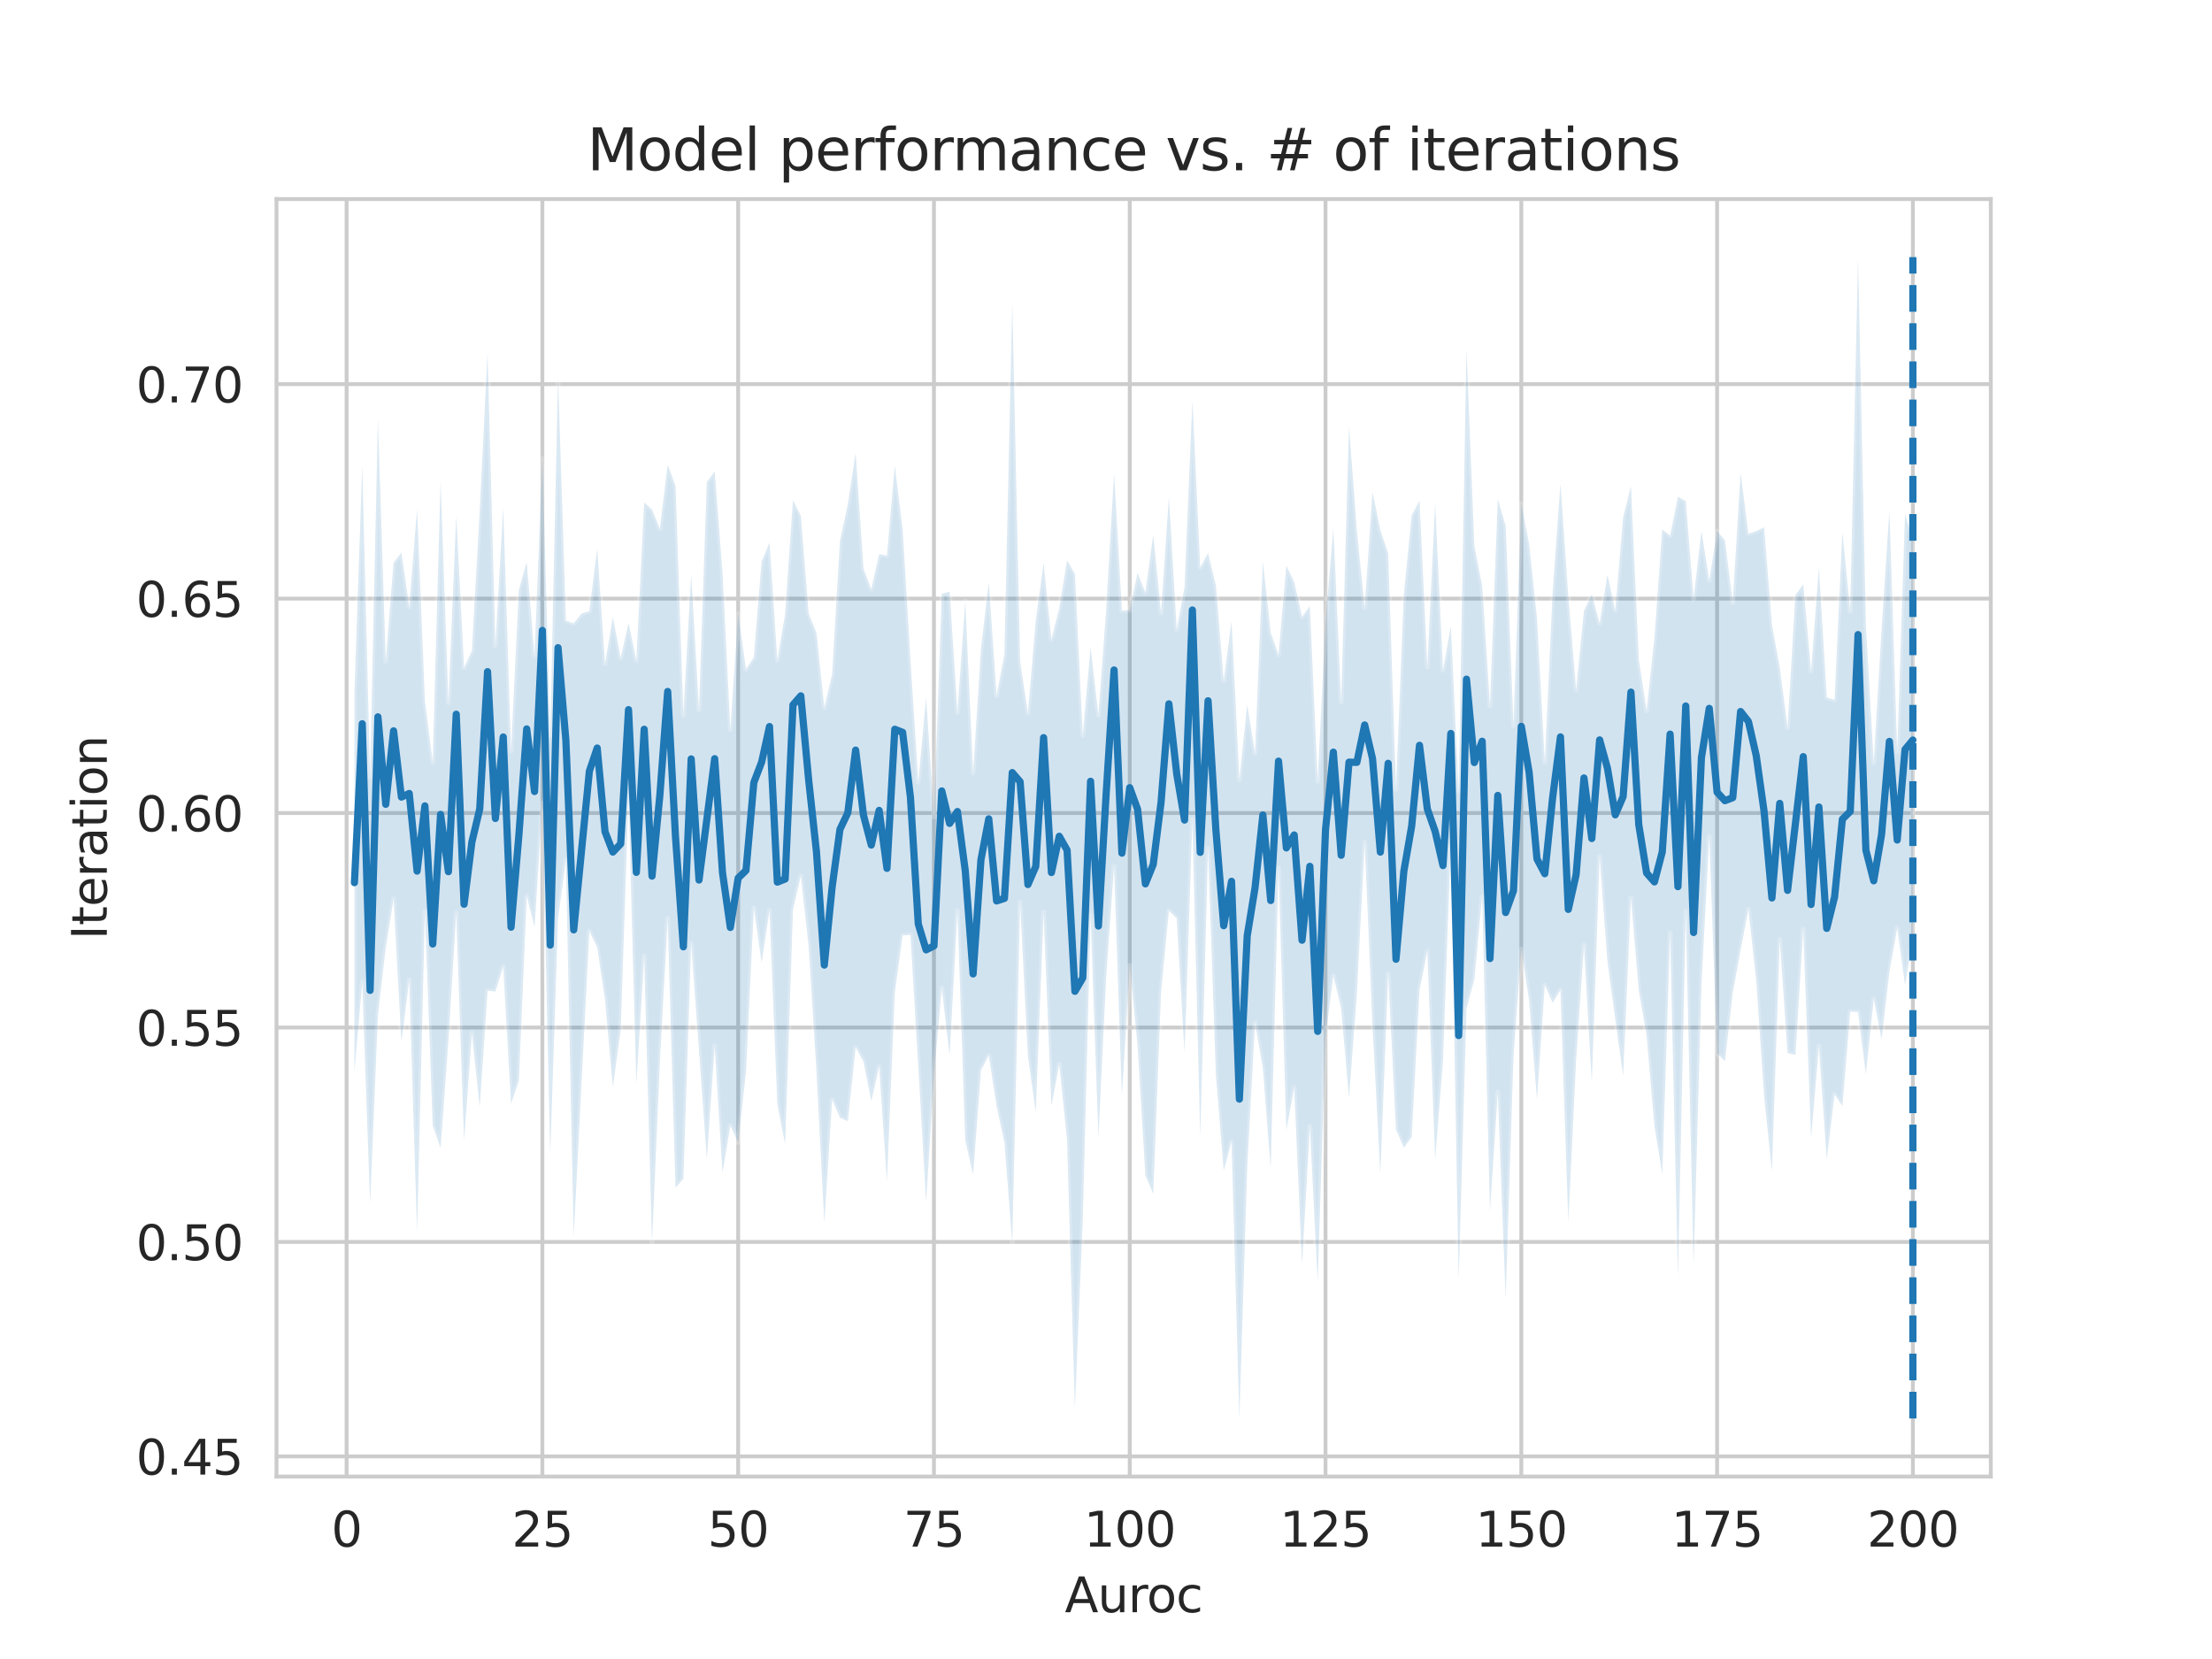 <?xml version="1.0" encoding="utf-8" standalone="no"?>
<!DOCTYPE svg PUBLIC "-//W3C//DTD SVG 1.1//EN"
  "http://www.w3.org/Graphics/SVG/1.1/DTD/svg11.dtd">
<svg height="345.6pt" version="1.1" viewBox="0 0 460.8 345.6" width="460.8pt" xmlns="http://www.w3.org/2000/svg" xmlns:xlink="http://www.w3.org/1999/xlink">
 <defs>
  <style type="text/css">*{stroke-linecap:butt;stroke-linejoin:round;}</style>
 </defs>
 <g id="figure_1">
  <g id="patch_1">
   <path d="M 0 345.6 
L 460.8 345.6 
L 460.8 0 
L 0 0 
z
" style="fill:#ffffff;"/>
  </g>
  <g id="axes_1">
   <g id="patch_2">
    <path d="M 57.6 307.584 
L 414.72 307.584 
L 414.72 41.472 
L 57.6 41.472 
z
" style="fill:#ffffff;"/>
   </g>
   <g id="matplotlib.axis_1">
    <g id="xtick_1">
     <g id="line2d_1">
      <path clip-path="url(#p6d88a24817)" d="M 72.201 307.584 
L 72.201 41.472 
" style="fill:none;stroke:#cccccc;stroke-linecap:round;stroke-width:0.8;"/>
     </g>
     <g id="text_1">
      <!-- 0 -->
      <g style="fill:#262626;" transform="translate(69.02 322.182)scale(0.1 -0.1)">
       <defs>
        <path d="M 2034 4250 
Q 1547 4250 1301 3770 
Q 1056 3291 1056 2328 
Q 1056 1369 1301 889 
Q 1547 409 2034 409 
Q 2525 409 2770 889 
Q 3016 1369 3016 2328 
Q 3016 3291 2770 3770 
Q 2525 4250 2034 4250 
z
M 2034 4750 
Q 2819 4750 3233 4129 
Q 3647 3509 3647 2328 
Q 3647 1150 3233 529 
Q 2819 -91 2034 -91 
Q 1250 -91 836 529 
Q 422 1150 422 2328 
Q 422 3509 836 4129 
Q 1250 4750 2034 4750 
z
" id="DejaVuSans-30" transform="scale(0.016)"/>
       </defs>
       <use xlink:href="#DejaVuSans-30"/>
      </g>
     </g>
    </g>
    <g id="xtick_2">
     <g id="line2d_2">
      <path clip-path="url(#p6d88a24817)" d="M 112.987 307.584 
L 112.987 41.472 
" style="fill:none;stroke:#cccccc;stroke-linecap:round;stroke-width:0.8;"/>
     </g>
     <g id="text_2">
      <!-- 25 -->
      <g style="fill:#262626;" transform="translate(106.625 322.182)scale(0.1 -0.1)">
       <defs>
        <path d="M 1228 531 
L 3431 531 
L 3431 0 
L 469 0 
L 469 531 
Q 828 903 1448 1529 
Q 2069 2156 2228 2338 
Q 2531 2678 2651 2914 
Q 2772 3150 2772 3378 
Q 2772 3750 2511 3984 
Q 2250 4219 1831 4219 
Q 1534 4219 1204 4116 
Q 875 4013 500 3803 
L 500 4441 
Q 881 4594 1212 4672 
Q 1544 4750 1819 4750 
Q 2544 4750 2975 4387 
Q 3406 4025 3406 3419 
Q 3406 3131 3298 2873 
Q 3191 2616 2906 2266 
Q 2828 2175 2409 1742 
Q 1991 1309 1228 531 
z
" id="DejaVuSans-32" transform="scale(0.016)"/>
        <path d="M 691 4666 
L 3169 4666 
L 3169 4134 
L 1269 4134 
L 1269 2991 
Q 1406 3038 1543 3061 
Q 1681 3084 1819 3084 
Q 2600 3084 3056 2656 
Q 3513 2228 3513 1497 
Q 3513 744 3044 326 
Q 2575 -91 1722 -91 
Q 1428 -91 1123 -41 
Q 819 9 494 109 
L 494 744 
Q 775 591 1075 516 
Q 1375 441 1709 441 
Q 2250 441 2565 725 
Q 2881 1009 2881 1497 
Q 2881 1984 2565 2268 
Q 2250 2553 1709 2553 
Q 1456 2553 1204 2497 
Q 953 2441 691 2322 
L 691 4666 
z
" id="DejaVuSans-35" transform="scale(0.016)"/>
       </defs>
       <use xlink:href="#DejaVuSans-32"/>
       <use x="63.623" xlink:href="#DejaVuSans-35"/>
      </g>
     </g>
    </g>
    <g id="xtick_3">
     <g id="line2d_3">
      <path clip-path="url(#p6d88a24817)" d="M 153.773 307.584 
L 153.773 41.472 
" style="fill:none;stroke:#cccccc;stroke-linecap:round;stroke-width:0.8;"/>
     </g>
     <g id="text_3">
      <!-- 50 -->
      <g style="fill:#262626;" transform="translate(147.41 322.182)scale(0.1 -0.1)">
       <use xlink:href="#DejaVuSans-35"/>
       <use x="63.623" xlink:href="#DejaVuSans-30"/>
      </g>
     </g>
    </g>
    <g id="xtick_4">
     <g id="line2d_4">
      <path clip-path="url(#p6d88a24817)" d="M 194.559 307.584 
L 194.559 41.472 
" style="fill:none;stroke:#cccccc;stroke-linecap:round;stroke-width:0.8;"/>
     </g>
     <g id="text_4">
      <!-- 75 -->
      <g style="fill:#262626;" transform="translate(188.196 322.182)scale(0.1 -0.1)">
       <defs>
        <path d="M 525 4666 
L 3525 4666 
L 3525 4397 
L 1831 0 
L 1172 0 
L 2766 4134 
L 525 4134 
L 525 4666 
z
" id="DejaVuSans-37" transform="scale(0.016)"/>
       </defs>
       <use xlink:href="#DejaVuSans-37"/>
       <use x="63.623" xlink:href="#DejaVuSans-35"/>
      </g>
     </g>
    </g>
    <g id="xtick_5">
     <g id="line2d_5">
      <path clip-path="url(#p6d88a24817)" d="M 235.344 307.584 
L 235.344 41.472 
" style="fill:none;stroke:#cccccc;stroke-linecap:round;stroke-width:0.8;"/>
     </g>
     <g id="text_5">
      <!-- 100 -->
      <g style="fill:#262626;" transform="translate(225.801 322.182)scale(0.1 -0.1)">
       <defs>
        <path d="M 794 531 
L 1825 531 
L 1825 4091 
L 703 3866 
L 703 4441 
L 1819 4666 
L 2450 4666 
L 2450 531 
L 3481 531 
L 3481 0 
L 794 0 
L 794 531 
z
" id="DejaVuSans-31" transform="scale(0.016)"/>
       </defs>
       <use xlink:href="#DejaVuSans-31"/>
       <use x="63.623" xlink:href="#DejaVuSans-30"/>
       <use x="127.246" xlink:href="#DejaVuSans-30"/>
      </g>
     </g>
    </g>
    <g id="xtick_6">
     <g id="line2d_6">
      <path clip-path="url(#p6d88a24817)" d="M 276.13 307.584 
L 276.13 41.472 
" style="fill:none;stroke:#cccccc;stroke-linecap:round;stroke-width:0.8;"/>
     </g>
     <g id="text_6">
      <!-- 125 -->
      <g style="fill:#262626;" transform="translate(266.586 322.182)scale(0.1 -0.1)">
       <use xlink:href="#DejaVuSans-31"/>
       <use x="63.623" xlink:href="#DejaVuSans-32"/>
       <use x="127.246" xlink:href="#DejaVuSans-35"/>
      </g>
     </g>
    </g>
    <g id="xtick_7">
     <g id="line2d_7">
      <path clip-path="url(#p6d88a24817)" d="M 316.916 307.584 
L 316.916 41.472 
" style="fill:none;stroke:#cccccc;stroke-linecap:round;stroke-width:0.8;"/>
     </g>
     <g id="text_7">
      <!-- 150 -->
      <g style="fill:#262626;" transform="translate(307.372 322.182)scale(0.1 -0.1)">
       <use xlink:href="#DejaVuSans-31"/>
       <use x="63.623" xlink:href="#DejaVuSans-35"/>
       <use x="127.246" xlink:href="#DejaVuSans-30"/>
      </g>
     </g>
    </g>
    <g id="xtick_8">
     <g id="line2d_8">
      <path clip-path="url(#p6d88a24817)" d="M 357.702 307.584 
L 357.702 41.472 
" style="fill:none;stroke:#cccccc;stroke-linecap:round;stroke-width:0.8;"/>
     </g>
     <g id="text_8">
      <!-- 175 -->
      <g style="fill:#262626;" transform="translate(348.158 322.182)scale(0.1 -0.1)">
       <use xlink:href="#DejaVuSans-31"/>
       <use x="63.623" xlink:href="#DejaVuSans-37"/>
       <use x="127.246" xlink:href="#DejaVuSans-35"/>
      </g>
     </g>
    </g>
    <g id="xtick_9">
     <g id="line2d_9">
      <path clip-path="url(#p6d88a24817)" d="M 398.487 307.584 
L 398.487 41.472 
" style="fill:none;stroke:#cccccc;stroke-linecap:round;stroke-width:0.8;"/>
     </g>
     <g id="text_9">
      <!-- 200 -->
      <g style="fill:#262626;" transform="translate(388.944 322.182)scale(0.1 -0.1)">
       <use xlink:href="#DejaVuSans-32"/>
       <use x="63.623" xlink:href="#DejaVuSans-30"/>
       <use x="127.246" xlink:href="#DejaVuSans-30"/>
      </g>
     </g>
    </g>
    <g id="text_10">
     <!-- Auroc -->
     <g style="fill:#262626;" transform="translate(221.819 335.861)scale(0.1 -0.1)">
      <defs>
       <path d="M 2188 4044 
L 1331 1722 
L 3047 1722 
L 2188 4044 
z
M 1831 4666 
L 2547 4666 
L 4325 0 
L 3669 0 
L 3244 1197 
L 1141 1197 
L 716 0 
L 50 0 
L 1831 4666 
z
" id="DejaVuSans-41" transform="scale(0.016)"/>
       <path d="M 544 1381 
L 544 3500 
L 1119 3500 
L 1119 1403 
Q 1119 906 1312 657 
Q 1506 409 1894 409 
Q 2359 409 2629 706 
Q 2900 1003 2900 1516 
L 2900 3500 
L 3475 3500 
L 3475 0 
L 2900 0 
L 2900 538 
Q 2691 219 2414 64 
Q 2138 -91 1772 -91 
Q 1169 -91 856 284 
Q 544 659 544 1381 
z
M 1991 3584 
L 1991 3584 
z
" id="DejaVuSans-75" transform="scale(0.016)"/>
       <path d="M 2631 2963 
Q 2534 3019 2420 3045 
Q 2306 3072 2169 3072 
Q 1681 3072 1420 2755 
Q 1159 2438 1159 1844 
L 1159 0 
L 581 0 
L 581 3500 
L 1159 3500 
L 1159 2956 
Q 1341 3275 1631 3429 
Q 1922 3584 2338 3584 
Q 2397 3584 2469 3576 
Q 2541 3569 2628 3553 
L 2631 2963 
z
" id="DejaVuSans-72" transform="scale(0.016)"/>
       <path d="M 1959 3097 
Q 1497 3097 1228 2736 
Q 959 2375 959 1747 
Q 959 1119 1226 758 
Q 1494 397 1959 397 
Q 2419 397 2687 759 
Q 2956 1122 2956 1747 
Q 2956 2369 2687 2733 
Q 2419 3097 1959 3097 
z
M 1959 3584 
Q 2709 3584 3137 3096 
Q 3566 2609 3566 1747 
Q 3566 888 3137 398 
Q 2709 -91 1959 -91 
Q 1206 -91 779 398 
Q 353 888 353 1747 
Q 353 2609 779 3096 
Q 1206 3584 1959 3584 
z
" id="DejaVuSans-6f" transform="scale(0.016)"/>
       <path d="M 3122 3366 
L 3122 2828 
Q 2878 2963 2633 3030 
Q 2388 3097 2138 3097 
Q 1578 3097 1268 2742 
Q 959 2388 959 1747 
Q 959 1106 1268 751 
Q 1578 397 2138 397 
Q 2388 397 2633 464 
Q 2878 531 3122 666 
L 3122 134 
Q 2881 22 2623 -34 
Q 2366 -91 2075 -91 
Q 1284 -91 818 406 
Q 353 903 353 1747 
Q 353 2603 823 3093 
Q 1294 3584 2113 3584 
Q 2378 3584 2631 3529 
Q 2884 3475 3122 3366 
z
" id="DejaVuSans-63" transform="scale(0.016)"/>
      </defs>
      <use xlink:href="#DejaVuSans-41"/>
      <use x="68.408" xlink:href="#DejaVuSans-75"/>
      <use x="131.787" xlink:href="#DejaVuSans-72"/>
      <use x="170.65" xlink:href="#DejaVuSans-6f"/>
      <use x="231.832" xlink:href="#DejaVuSans-63"/>
     </g>
    </g>
   </g>
   <g id="matplotlib.axis_2">
    <g id="ytick_1">
     <g id="line2d_10">
      <path clip-path="url(#p6d88a24817)" d="M 57.6 303.393 
L 414.72 303.393 
" style="fill:none;stroke:#cccccc;stroke-linecap:round;stroke-width:0.8;"/>
     </g>
     <g id="text_11">
      <!-- 0.45 -->
      <g style="fill:#262626;" transform="translate(28.334 307.193)scale(0.1 -0.1)">
       <defs>
        <path d="M 684 794 
L 1344 794 
L 1344 0 
L 684 0 
L 684 794 
z
" id="DejaVuSans-2e" transform="scale(0.016)"/>
        <path d="M 2419 4116 
L 825 1625 
L 2419 1625 
L 2419 4116 
z
M 2253 4666 
L 3047 4666 
L 3047 1625 
L 3713 1625 
L 3713 1100 
L 3047 1100 
L 3047 0 
L 2419 0 
L 2419 1100 
L 313 1100 
L 313 1709 
L 2253 4666 
z
" id="DejaVuSans-34" transform="scale(0.016)"/>
       </defs>
       <use xlink:href="#DejaVuSans-30"/>
       <use x="63.623" xlink:href="#DejaVuSans-2e"/>
       <use x="95.41" xlink:href="#DejaVuSans-34"/>
       <use x="159.033" xlink:href="#DejaVuSans-35"/>
      </g>
     </g>
    </g>
    <g id="ytick_2">
     <g id="line2d_11">
      <path clip-path="url(#p6d88a24817)" d="M 57.6 258.72 
L 414.72 258.72 
" style="fill:none;stroke:#cccccc;stroke-linecap:round;stroke-width:0.8;"/>
     </g>
     <g id="text_12">
      <!-- 0.50 -->
      <g style="fill:#262626;" transform="translate(28.334 262.52)scale(0.1 -0.1)">
       <use xlink:href="#DejaVuSans-30"/>
       <use x="63.623" xlink:href="#DejaVuSans-2e"/>
       <use x="95.41" xlink:href="#DejaVuSans-35"/>
       <use x="159.033" xlink:href="#DejaVuSans-30"/>
      </g>
     </g>
    </g>
    <g id="ytick_3">
     <g id="line2d_12">
      <path clip-path="url(#p6d88a24817)" d="M 57.6 214.047 
L 414.72 214.047 
" style="fill:none;stroke:#cccccc;stroke-linecap:round;stroke-width:0.8;"/>
     </g>
     <g id="text_13">
      <!-- 0.55 -->
      <g style="fill:#262626;" transform="translate(28.334 217.847)scale(0.1 -0.1)">
       <use xlink:href="#DejaVuSans-30"/>
       <use x="63.623" xlink:href="#DejaVuSans-2e"/>
       <use x="95.41" xlink:href="#DejaVuSans-35"/>
       <use x="159.033" xlink:href="#DejaVuSans-35"/>
      </g>
     </g>
    </g>
    <g id="ytick_4">
     <g id="line2d_13">
      <path clip-path="url(#p6d88a24817)" d="M 57.6 169.374 
L 414.72 169.374 
" style="fill:none;stroke:#cccccc;stroke-linecap:round;stroke-width:0.8;"/>
     </g>
     <g id="text_14">
      <!-- 0.60 -->
      <g style="fill:#262626;" transform="translate(28.334 173.174)scale(0.1 -0.1)">
       <defs>
        <path d="M 2113 2584 
Q 1688 2584 1439 2293 
Q 1191 2003 1191 1497 
Q 1191 994 1439 701 
Q 1688 409 2113 409 
Q 2538 409 2786 701 
Q 3034 994 3034 1497 
Q 3034 2003 2786 2293 
Q 2538 2584 2113 2584 
z
M 3366 4563 
L 3366 3988 
Q 3128 4100 2886 4159 
Q 2644 4219 2406 4219 
Q 1781 4219 1451 3797 
Q 1122 3375 1075 2522 
Q 1259 2794 1537 2939 
Q 1816 3084 2150 3084 
Q 2853 3084 3261 2657 
Q 3669 2231 3669 1497 
Q 3669 778 3244 343 
Q 2819 -91 2113 -91 
Q 1303 -91 875 529 
Q 447 1150 447 2328 
Q 447 3434 972 4092 
Q 1497 4750 2381 4750 
Q 2619 4750 2861 4703 
Q 3103 4656 3366 4563 
z
" id="DejaVuSans-36" transform="scale(0.016)"/>
       </defs>
       <use xlink:href="#DejaVuSans-30"/>
       <use x="63.623" xlink:href="#DejaVuSans-2e"/>
       <use x="95.41" xlink:href="#DejaVuSans-36"/>
       <use x="159.033" xlink:href="#DejaVuSans-30"/>
      </g>
     </g>
    </g>
    <g id="ytick_5">
     <g id="line2d_14">
      <path clip-path="url(#p6d88a24817)" d="M 57.6 124.701 
L 414.72 124.701 
" style="fill:none;stroke:#cccccc;stroke-linecap:round;stroke-width:0.8;"/>
     </g>
     <g id="text_15">
      <!-- 0.65 -->
      <g style="fill:#262626;" transform="translate(28.334 128.501)scale(0.1 -0.1)">
       <use xlink:href="#DejaVuSans-30"/>
       <use x="63.623" xlink:href="#DejaVuSans-2e"/>
       <use x="95.41" xlink:href="#DejaVuSans-36"/>
       <use x="159.033" xlink:href="#DejaVuSans-35"/>
      </g>
     </g>
    </g>
    <g id="ytick_6">
     <g id="line2d_15">
      <path clip-path="url(#p6d88a24817)" d="M 57.6 80.028 
L 414.72 80.028 
" style="fill:none;stroke:#cccccc;stroke-linecap:round;stroke-width:0.8;"/>
     </g>
     <g id="text_16">
      <!-- 0.70 -->
      <g style="fill:#262626;" transform="translate(28.334 83.828)scale(0.1 -0.1)">
       <use xlink:href="#DejaVuSans-30"/>
       <use x="63.623" xlink:href="#DejaVuSans-2e"/>
       <use x="95.41" xlink:href="#DejaVuSans-37"/>
       <use x="159.033" xlink:href="#DejaVuSans-30"/>
      </g>
     </g>
    </g>
    <g id="text_17">
     <!-- Iteration -->
     <g style="fill:#262626;" transform="translate(22.255 195.737)rotate(-90)scale(0.1 -0.1)">
      <defs>
       <path d="M 628 4666 
L 1259 4666 
L 1259 0 
L 628 0 
L 628 4666 
z
" id="DejaVuSans-49" transform="scale(0.016)"/>
       <path d="M 1172 4494 
L 1172 3500 
L 2356 3500 
L 2356 3053 
L 1172 3053 
L 1172 1153 
Q 1172 725 1289 603 
Q 1406 481 1766 481 
L 2356 481 
L 2356 0 
L 1766 0 
Q 1100 0 847 248 
Q 594 497 594 1153 
L 594 3053 
L 172 3053 
L 172 3500 
L 594 3500 
L 594 4494 
L 1172 4494 
z
" id="DejaVuSans-74" transform="scale(0.016)"/>
       <path d="M 3597 1894 
L 3597 1613 
L 953 1613 
Q 991 1019 1311 708 
Q 1631 397 2203 397 
Q 2534 397 2845 478 
Q 3156 559 3463 722 
L 3463 178 
Q 3153 47 2828 -22 
Q 2503 -91 2169 -91 
Q 1331 -91 842 396 
Q 353 884 353 1716 
Q 353 2575 817 3079 
Q 1281 3584 2069 3584 
Q 2775 3584 3186 3129 
Q 3597 2675 3597 1894 
z
M 3022 2063 
Q 3016 2534 2758 2815 
Q 2500 3097 2075 3097 
Q 1594 3097 1305 2825 
Q 1016 2553 972 2059 
L 3022 2063 
z
" id="DejaVuSans-65" transform="scale(0.016)"/>
       <path d="M 2194 1759 
Q 1497 1759 1228 1600 
Q 959 1441 959 1056 
Q 959 750 1161 570 
Q 1363 391 1709 391 
Q 2188 391 2477 730 
Q 2766 1069 2766 1631 
L 2766 1759 
L 2194 1759 
z
M 3341 1997 
L 3341 0 
L 2766 0 
L 2766 531 
Q 2569 213 2275 61 
Q 1981 -91 1556 -91 
Q 1019 -91 701 211 
Q 384 513 384 1019 
Q 384 1609 779 1909 
Q 1175 2209 1959 2209 
L 2766 2209 
L 2766 2266 
Q 2766 2663 2505 2880 
Q 2244 3097 1772 3097 
Q 1472 3097 1187 3025 
Q 903 2953 641 2809 
L 641 3341 
Q 956 3463 1253 3523 
Q 1550 3584 1831 3584 
Q 2591 3584 2966 3190 
Q 3341 2797 3341 1997 
z
" id="DejaVuSans-61" transform="scale(0.016)"/>
       <path d="M 603 3500 
L 1178 3500 
L 1178 0 
L 603 0 
L 603 3500 
z
M 603 4863 
L 1178 4863 
L 1178 4134 
L 603 4134 
L 603 4863 
z
" id="DejaVuSans-69" transform="scale(0.016)"/>
       <path d="M 3513 2113 
L 3513 0 
L 2938 0 
L 2938 2094 
Q 2938 2591 2744 2837 
Q 2550 3084 2163 3084 
Q 1697 3084 1428 2787 
Q 1159 2491 1159 1978 
L 1159 0 
L 581 0 
L 581 3500 
L 1159 3500 
L 1159 2956 
Q 1366 3272 1645 3428 
Q 1925 3584 2291 3584 
Q 2894 3584 3203 3211 
Q 3513 2838 3513 2113 
z
" id="DejaVuSans-6e" transform="scale(0.016)"/>
      </defs>
      <use xlink:href="#DejaVuSans-49"/>
      <use x="29.492" xlink:href="#DejaVuSans-74"/>
      <use x="68.701" xlink:href="#DejaVuSans-65"/>
      <use x="130.225" xlink:href="#DejaVuSans-72"/>
      <use x="171.338" xlink:href="#DejaVuSans-61"/>
      <use x="232.617" xlink:href="#DejaVuSans-74"/>
      <use x="271.826" xlink:href="#DejaVuSans-69"/>
      <use x="299.609" xlink:href="#DejaVuSans-6f"/>
      <use x="360.791" xlink:href="#DejaVuSans-6e"/>
     </g>
    </g>
   </g>
   <g id="PolyCollection_1">
    <defs>
     <path d="M 73.833 -201.112 
L 73.833 -122.347 
L 75.464 -141.044 
L 77.096 -94.824 
L 78.727 -134.176 
L 80.358 -148.225 
L 81.99 -158.356 
L 83.621 -128.591 
L 85.253 -141.469 
L 86.884 -88.747 
L 88.516 -155.868 
L 90.147 -111.157 
L 91.778 -106.446 
L 93.41 -128.835 
L 95.041 -155.459 
L 96.673 -107.965 
L 98.304 -130.343 
L 99.936 -115.004 
L 101.567 -139.224 
L 103.198 -139.047 
L 104.83 -144.251 
L 106.461 -115.671 
L 108.093 -120.489 
L 109.724 -158.998 
L 111.356 -152.508 
L 112.987 -178.4 
L 114.618 -105.093 
L 116.25 -154.233 
L 117.881 -166.462 
L 119.513 -88.033 
L 121.144 -120.128 
L 122.776 -151.612 
L 124.407 -148.262 
L 126.038 -137.375 
L 127.67 -119.134 
L 129.301 -131.123 
L 130.933 -179.696 
L 132.564 -119.748 
L 134.196 -146.442 
L 135.827 -86.697 
L 137.458 -124.409 
L 139.09 -154.297 
L 140.721 -98.147 
L 142.353 -100.065 
L 143.984 -149.134 
L 145.616 -126.783 
L 147.247 -104.145 
L 148.879 -127.704 
L 150.51 -101.323 
L 152.141 -111.128 
L 153.773 -107.6 
L 155.404 -122.355 
L 157.036 -156.492 
L 158.667 -145.046 
L 160.299 -155.965 
L 161.93 -115.604 
L 163.561 -107.25 
L 165.193 -156.138 
L 166.824 -163.144 
L 168.456 -148.515 
L 170.087 -122.499 
L 171.719 -90.897 
L 173.35 -116.553 
L 174.981 -112.761 
L 176.613 -112.031 
L 178.244 -127.412 
L 179.876 -124.47 
L 181.507 -116.242 
L 183.139 -123.394 
L 184.77 -99.555 
L 186.401 -138.816 
L 188.033 -150.757 
L 189.664 -150.814 
L 191.296 -123.57 
L 192.927 -95.161 
L 194.559 -121.692 
L 196.19 -139.755 
L 197.821 -125.77 
L 199.453 -155.891 
L 201.084 -108.033 
L 202.716 -100.928 
L 204.347 -122.624 
L 205.979 -125.749 
L 207.61 -115.196 
L 209.241 -107.63 
L 210.873 -86.67 
L 212.504 -157.672 
L 214.136 -125.593 
L 215.767 -113.949 
L 217.399 -155.626 
L 219.03 -115.267 
L 220.661 -123.919 
L 222.293 -108.141 
L 223.924 -52.135 
L 225.556 -91.406 
L 227.187 -154.948 
L 228.819 -108.742 
L 230.45 -142.394 
L 232.081 -165.093 
L 233.713 -117.361 
L 235.344 -144.5 
L 236.976 -127.839 
L 238.607 -100.777 
L 240.239 -96.903 
L 241.87 -139.028 
L 243.501 -155.897 
L 245.133 -154.284 
L 246.764 -126.292 
L 248.396 -174.864 
L 250.027 -108.704 
L 251.659 -168.863 
L 253.29 -121.785 
L 254.921 -101.733 
L 256.553 -107.803 
L 258.184 -50.112 
L 259.816 -102.502 
L 261.447 -132.616 
L 263.079 -123.061 
L 264.71 -102.21 
L 266.341 -164.888 
L 267.973 -110.177 
L 269.604 -119.019 
L 271.236 -82.336 
L 272.867 -110.945 
L 274.499 -78.665 
L 276.13 -129.693 
L 277.761 -142.314 
L 279.393 -135.525 
L 281.024 -116.901 
L 282.656 -138.567 
L 284.287 -170.188 
L 285.919 -132.036 
L 287.55 -101.01 
L 289.181 -142.83 
L 290.813 -110.298 
L 292.444 -106.52 
L 294.076 -108.741 
L 295.707 -139.389 
L 297.339 -147.468 
L 298.97 -104.139 
L 300.601 -124.598 
L 302.233 -170.487 
L 303.864 -78.89 
L 305.496 -135.398 
L 307.127 -141.583 
L 308.759 -158.83 
L 310.39 -93.275 
L 312.021 -118.158 
L 313.653 -74.989 
L 315.284 -125.668 
L 316.916 -147.894 
L 318.547 -137.155 
L 320.179 -116.543 
L 321.81 -140.416 
L 323.441 -136.702 
L 325.073 -139.35 
L 326.704 -91.033 
L 328.336 -124.892 
L 329.967 -148.725 
L 331.599 -120.082 
L 333.23 -167.18 
L 334.862 -145.262 
L 336.493 -133.308 
L 338.124 -121.495 
L 339.756 -158.536 
L 341.387 -139.34 
L 343.019 -129.901 
L 344.65 -111.061 
L 346.282 -100.992 
L 347.913 -151.321 
L 349.544 -79.694 
L 351.176 -155.818 
L 352.807 -81.873 
L 354.439 -140.564 
L 356.07 -171.368 
L 357.702 -126.149 
L 359.333 -124.536 
L 360.964 -138.807 
L 362.596 -147.697 
L 364.227 -156.178 
L 365.859 -141.348 
L 367.49 -117.391 
L 369.122 -101.645 
L 370.753 -149.905 
L 372.384 -126.228 
L 374.016 -125.843 
L 375.647 -152.08 
L 377.279 -108.546 
L 378.91 -127.663 
L 380.542 -104.088 
L 382.173 -117.618 
L 383.804 -115.189 
L 385.436 -134.865 
L 387.067 -134.772 
L 388.699 -121.787 
L 390.33 -137.519 
L 391.962 -129.121 
L 393.593 -143.117 
L 395.224 -152.298 
L 396.856 -140.418 
L 398.487 -150.001 
L 398.487 -232.868 
L 398.487 -232.868 
L 396.856 -238.529 
L 395.224 -188.915 
L 393.593 -239.173 
L 391.962 -214.351 
L 390.33 -186.706 
L 388.699 -215.191 
L 387.067 -292.032 
L 385.436 -218.251 
L 383.804 -234.717 
L 382.173 -199.82 
L 380.542 -200.315 
L 378.91 -227.323 
L 377.279 -205.811 
L 375.647 -223.877 
L 374.016 -221.615 
L 372.384 -194.004 
L 370.753 -206.579 
L 369.122 -215.423 
L 367.49 -235.734 
L 365.859 -234.976 
L 364.227 -234.423 
L 362.596 -247.052 
L 360.964 -220.052 
L 359.333 -233.062 
L 357.702 -234.974 
L 356.07 -224.696 
L 354.439 -234.981 
L 352.807 -220.817 
L 351.176 -241.235 
L 349.544 -242.093 
L 347.913 -234.021 
L 346.282 -235.303 
L 344.65 -212.708 
L 343.019 -197.574 
L 341.387 -208.217 
L 339.756 -244.302 
L 338.124 -237.79 
L 336.493 -218.405 
L 334.862 -225.863 
L 333.23 -215.75 
L 331.599 -221.76 
L 329.967 -218.347 
L 328.336 -201.918 
L 326.704 -221.283 
L 325.073 -244.823 
L 323.441 -222.158 
L 321.81 -186.767 
L 320.179 -216.801 
L 318.547 -232.216 
L 316.916 -240.683 
L 315.284 -194.447 
L 313.653 -236.027 
L 312.021 -241.649 
L 310.39 -198.566 
L 308.759 -223.537 
L 307.127 -231.927 
L 305.496 -272.831 
L 303.864 -180.86 
L 302.233 -215.121 
L 300.601 -205.97 
L 298.97 -240.656 
L 297.339 -206.68 
L 295.707 -241.289 
L 294.076 -238.255 
L 292.444 -221.626 
L 290.813 -181.242 
L 289.181 -230.34 
L 287.55 -235.168 
L 285.919 -243.108 
L 284.287 -218.971 
L 282.656 -235.001 
L 281.024 -256.755 
L 279.393 -199.337 
L 277.761 -235.507 
L 276.13 -215.872 
L 274.499 -182.824 
L 272.867 -219.306 
L 271.236 -217.133 
L 269.604 -224.312 
L 267.973 -227.757 
L 266.341 -209.202 
L 264.71 -213.795 
L 263.079 -228.597 
L 261.447 -188.683 
L 259.816 -198.79 
L 258.184 -183.151 
L 256.553 -216.205 
L 254.921 -203.782 
L 253.29 -223.658 
L 251.659 -230.369 
L 250.027 -227.374 
L 248.396 -262.185 
L 246.764 -223.243 
L 245.133 -214.483 
L 243.501 -242.058 
L 241.87 -217.925 
L 240.239 -234.144 
L 238.607 -222.177 
L 236.976 -226.215 
L 235.344 -218.529 
L 233.713 -218.386 
L 232.081 -246.97 
L 230.45 -218.623 
L 228.819 -196.647 
L 227.187 -210.742 
L 225.556 -192.374 
L 223.924 -226.033 
L 222.293 -228.864 
L 220.661 -218.863 
L 219.03 -212.393 
L 217.399 -228.244 
L 215.767 -216.238 
L 214.136 -197.075 
L 212.504 -207.839 
L 210.873 -282.648 
L 209.241 -209.267 
L 207.61 -200.641 
L 205.979 -224.297 
L 204.347 -210.352 
L 202.716 -184.5 
L 201.084 -220.322 
L 199.453 -197.194 
L 197.821 -222.368 
L 196.19 -221.909 
L 194.559 -175.414 
L 192.927 -200.296 
L 191.296 -182.656 
L 189.664 -208.15 
L 188.033 -235.323 
L 186.401 -248.549 
L 184.77 -229.855 
L 183.139 -230.159 
L 181.507 -222.872 
L 179.876 -227.111 
L 178.244 -251.266 
L 176.613 -240.517 
L 174.981 -232.915 
L 173.35 -205.106 
L 171.719 -198.218 
L 170.087 -213.736 
L 168.456 -217.787 
L 166.824 -238.138 
L 165.193 -241.394 
L 163.561 -217.718 
L 161.93 -208.077 
L 160.299 -232.53 
L 158.667 -228.677 
L 157.036 -208.665 
L 155.404 -206.189 
L 153.773 -217.759 
L 152.141 -193.659 
L 150.51 -226.278 
L 148.879 -247.396 
L 147.247 -245.152 
L 145.616 -197.763 
L 143.984 -225.876 
L 142.353 -196.655 
L 140.721 -244.356 
L 139.09 -248.804 
L 137.458 -235.445 
L 135.827 -239.472 
L 134.196 -240.918 
L 132.564 -208.001 
L 130.933 -215.84 
L 129.301 -208.508 
L 127.67 -217.062 
L 126.038 -207.307 
L 124.407 -231.285 
L 122.776 -218.294 
L 121.144 -217.771 
L 119.513 -215.751 
L 117.881 -216.305 
L 116.25 -267.116 
L 114.618 -192.34 
L 112.987 -250.136 
L 111.356 -208.911 
L 109.724 -228.497 
L 108.093 -222.768 
L 106.461 -189.225 
L 104.83 -239.889 
L 103.198 -211.149 
L 101.567 -272.142 
L 99.936 -239.149 
L 98.304 -210.035 
L 96.673 -206.502 
L 95.041 -238.169 
L 93.41 -199.186 
L 91.778 -245.446 
L 90.147 -186.745 
L 88.516 -199.569 
L 86.884 -239.515 
L 85.253 -219.141 
L 83.621 -230.516 
L 81.99 -228.343 
L 80.358 -207.874 
L 78.727 -258.359 
L 77.096 -183.755 
L 75.464 -248.607 
L 73.833 -201.112 
z
" id="mc9390aaff6" style="stroke:#ffffff;stroke-opacity:0.2;"/>
    </defs>
    <g clip-path="url(#p6d88a24817)">
     <use style="fill:#1f77b4;fill-opacity:0.2;stroke:#ffffff;stroke-opacity:0.2;" x="0" xlink:href="#mc9390aaff6" y="345.6"/>
    </g>
   </g>
   <g id="LineCollection_1">
    <path clip-path="url(#p6d88a24817)" d="M 398.487 295.488 
L 398.487 53.568 
" style="fill:none;stroke:#1f77b4;stroke-dasharray:5.55,2.4;stroke-dashoffset:0;stroke-width:1.5;"/>
   </g>
   <g id="line2d_16">
    <path clip-path="url(#p6d88a24817)" d="M 73.833 183.871 
L 75.464 150.775 
L 77.096 206.31 
L 78.727 149.333 
L 80.358 167.55 
L 81.99 152.25 
L 83.621 166.046 
L 85.253 165.295 
L 86.884 181.469 
L 88.516 167.881 
L 90.147 196.649 
L 91.778 169.654 
L 93.41 181.589 
L 95.041 148.786 
L 96.673 188.367 
L 98.304 175.411 
L 99.936 168.524 
L 101.567 139.917 
L 103.198 170.502 
L 104.83 153.53 
L 106.461 193.152 
L 108.093 173.971 
L 109.724 151.852 
L 111.356 164.89 
L 112.987 131.332 
L 114.618 196.884 
L 116.25 134.926 
L 117.881 154.217 
L 119.513 193.708 
L 122.776 160.647 
L 124.407 155.827 
L 126.038 173.259 
L 127.67 177.502 
L 129.301 175.784 
L 130.933 147.832 
L 132.564 181.726 
L 134.196 151.92 
L 135.827 182.515 
L 137.458 165.673 
L 139.09 144.049 
L 140.721 174.348 
L 142.353 197.24 
L 143.984 158.095 
L 145.616 183.327 
L 148.879 158.05 
L 150.51 181.8 
L 152.141 193.206 
L 153.773 182.921 
L 155.404 181.328 
L 157.036 163.022 
L 158.667 158.738 
L 160.299 151.353 
L 161.93 183.759 
L 163.561 183.116 
L 165.193 146.834 
L 166.824 144.959 
L 168.456 162.449 
L 170.087 177.483 
L 171.719 201.042 
L 173.35 184.77 
L 174.981 172.762 
L 176.613 169.326 
L 178.244 156.261 
L 179.876 169.81 
L 181.507 176.043 
L 183.139 168.823 
L 184.77 180.895 
L 186.401 151.917 
L 188.033 152.56 
L 189.664 166.118 
L 191.296 192.487 
L 192.927 197.872 
L 194.559 197.047 
L 196.19 164.768 
L 197.821 171.531 
L 199.453 169.058 
L 201.084 181.423 
L 202.716 202.886 
L 204.347 179.112 
L 205.979 170.577 
L 207.61 187.682 
L 209.241 187.151 
L 210.873 160.941 
L 212.504 162.845 
L 214.136 184.266 
L 215.767 180.507 
L 217.399 153.665 
L 219.03 181.77 
L 220.661 174.209 
L 222.293 177.097 
L 223.924 206.516 
L 225.556 203.71 
L 227.187 162.755 
L 228.819 192.906 
L 230.45 165.092 
L 232.081 139.569 
L 233.713 177.727 
L 235.344 164.086 
L 236.976 168.573 
L 238.607 184.123 
L 240.239 180.076 
L 241.87 167.123 
L 243.501 146.623 
L 245.133 161.217 
L 246.764 170.833 
L 248.396 127.076 
L 250.027 177.561 
L 251.659 145.984 
L 253.29 172.878 
L 254.921 192.842 
L 256.553 183.596 
L 258.184 228.969 
L 259.816 194.954 
L 261.447 184.95 
L 263.079 169.771 
L 264.71 187.598 
L 266.341 158.555 
L 267.973 176.633 
L 269.604 173.934 
L 271.236 195.866 
L 272.867 180.474 
L 274.499 214.856 
L 276.13 172.817 
L 277.761 156.69 
L 279.393 178.169 
L 281.024 158.772 
L 282.656 158.816 
L 284.287 151.02 
L 285.919 158.028 
L 287.55 177.511 
L 289.181 159.015 
L 290.813 199.83 
L 292.444 181.527 
L 294.076 172.102 
L 295.707 155.261 
L 297.339 168.526 
L 298.97 173.202 
L 300.601 180.316 
L 302.233 152.796 
L 303.864 215.725 
L 305.496 141.486 
L 307.127 158.845 
L 308.759 154.416 
L 310.39 199.68 
L 312.021 165.696 
L 313.653 190.092 
L 315.284 185.543 
L 316.916 151.311 
L 318.547 160.914 
L 320.179 178.928 
L 321.81 182.009 
L 323.441 166.17 
L 325.073 153.513 
L 326.704 189.442 
L 328.336 182.195 
L 329.967 162.064 
L 331.599 174.679 
L 333.23 154.135 
L 334.862 160.038 
L 336.493 169.744 
L 338.124 165.957 
L 339.756 144.181 
L 341.387 171.822 
L 343.019 181.863 
L 344.65 183.716 
L 346.282 177.453 
L 347.913 152.929 
L 349.544 184.706 
L 351.176 147.073 
L 352.807 194.255 
L 354.439 157.828 
L 356.07 147.568 
L 357.702 165.039 
L 359.333 166.801 
L 360.964 166.17 
L 362.596 148.226 
L 364.227 150.3 
L 365.859 157.438 
L 367.49 169.037 
L 369.122 187.066 
L 370.753 167.358 
L 372.384 185.484 
L 375.647 157.621 
L 377.279 188.422 
L 378.91 168.107 
L 380.542 193.398 
L 382.173 186.881 
L 383.804 170.647 
L 385.436 169.042 
L 387.067 132.198 
L 388.699 177.111 
L 390.33 183.488 
L 391.962 173.864 
L 393.593 154.455 
L 395.224 174.993 
L 396.856 156.126 
L 398.487 154.166 
L 398.487 154.166 
" style="fill:none;stroke:#1f77b4;stroke-linecap:round;stroke-width:1.5;"/>
   </g>
   <g id="patch_3">
    <path d="M 57.6 307.584 
L 57.6 41.472 
" style="fill:none;stroke:#cccccc;stroke-linecap:square;stroke-linejoin:miter;stroke-width:0.8;"/>
   </g>
   <g id="patch_4">
    <path d="M 414.72 307.584 
L 414.72 41.472 
" style="fill:none;stroke:#cccccc;stroke-linecap:square;stroke-linejoin:miter;stroke-width:0.8;"/>
   </g>
   <g id="patch_5">
    <path d="M 57.6 307.584 
L 414.72 307.584 
" style="fill:none;stroke:#cccccc;stroke-linecap:square;stroke-linejoin:miter;stroke-width:0.8;"/>
   </g>
   <g id="patch_6">
    <path d="M 57.6 41.472 
L 414.72 41.472 
" style="fill:none;stroke:#cccccc;stroke-linecap:square;stroke-linejoin:miter;stroke-width:0.8;"/>
   </g>
   <g id="text_18">
    <!-- Model performance vs. # of iterations -->
    <g style="fill:#262626;" transform="translate(122.315 35.472)scale(0.12 -0.12)">
     <defs>
      <path d="M 628 4666 
L 1569 4666 
L 2759 1491 
L 3956 4666 
L 4897 4666 
L 4897 0 
L 4281 0 
L 4281 4097 
L 3078 897 
L 2444 897 
L 1241 4097 
L 1241 0 
L 628 0 
L 628 4666 
z
" id="DejaVuSans-4d" transform="scale(0.016)"/>
      <path d="M 2906 2969 
L 2906 4863 
L 3481 4863 
L 3481 0 
L 2906 0 
L 2906 525 
Q 2725 213 2448 61 
Q 2172 -91 1784 -91 
Q 1150 -91 751 415 
Q 353 922 353 1747 
Q 353 2572 751 3078 
Q 1150 3584 1784 3584 
Q 2172 3584 2448 3432 
Q 2725 3281 2906 2969 
z
M 947 1747 
Q 947 1113 1208 752 
Q 1469 391 1925 391 
Q 2381 391 2643 752 
Q 2906 1113 2906 1747 
Q 2906 2381 2643 2742 
Q 2381 3103 1925 3103 
Q 1469 3103 1208 2742 
Q 947 2381 947 1747 
z
" id="DejaVuSans-64" transform="scale(0.016)"/>
      <path d="M 603 4863 
L 1178 4863 
L 1178 0 
L 603 0 
L 603 4863 
z
" id="DejaVuSans-6c" transform="scale(0.016)"/>
      <path id="DejaVuSans-20" transform="scale(0.016)"/>
      <path d="M 1159 525 
L 1159 -1331 
L 581 -1331 
L 581 3500 
L 1159 3500 
L 1159 2969 
Q 1341 3281 1617 3432 
Q 1894 3584 2278 3584 
Q 2916 3584 3314 3078 
Q 3713 2572 3713 1747 
Q 3713 922 3314 415 
Q 2916 -91 2278 -91 
Q 1894 -91 1617 61 
Q 1341 213 1159 525 
z
M 3116 1747 
Q 3116 2381 2855 2742 
Q 2594 3103 2138 3103 
Q 1681 3103 1420 2742 
Q 1159 2381 1159 1747 
Q 1159 1113 1420 752 
Q 1681 391 2138 391 
Q 2594 391 2855 752 
Q 3116 1113 3116 1747 
z
" id="DejaVuSans-70" transform="scale(0.016)"/>
      <path d="M 2375 4863 
L 2375 4384 
L 1825 4384 
Q 1516 4384 1395 4259 
Q 1275 4134 1275 3809 
L 1275 3500 
L 2222 3500 
L 2222 3053 
L 1275 3053 
L 1275 0 
L 697 0 
L 697 3053 
L 147 3053 
L 147 3500 
L 697 3500 
L 697 3744 
Q 697 4328 969 4595 
Q 1241 4863 1831 4863 
L 2375 4863 
z
" id="DejaVuSans-66" transform="scale(0.016)"/>
      <path d="M 3328 2828 
Q 3544 3216 3844 3400 
Q 4144 3584 4550 3584 
Q 5097 3584 5394 3201 
Q 5691 2819 5691 2113 
L 5691 0 
L 5113 0 
L 5113 2094 
Q 5113 2597 4934 2840 
Q 4756 3084 4391 3084 
Q 3944 3084 3684 2787 
Q 3425 2491 3425 1978 
L 3425 0 
L 2847 0 
L 2847 2094 
Q 2847 2600 2669 2842 
Q 2491 3084 2119 3084 
Q 1678 3084 1418 2786 
Q 1159 2488 1159 1978 
L 1159 0 
L 581 0 
L 581 3500 
L 1159 3500 
L 1159 2956 
Q 1356 3278 1631 3431 
Q 1906 3584 2284 3584 
Q 2666 3584 2933 3390 
Q 3200 3197 3328 2828 
z
" id="DejaVuSans-6d" transform="scale(0.016)"/>
      <path d="M 191 3500 
L 800 3500 
L 1894 563 
L 2988 3500 
L 3597 3500 
L 2284 0 
L 1503 0 
L 191 3500 
z
" id="DejaVuSans-76" transform="scale(0.016)"/>
      <path d="M 2834 3397 
L 2834 2853 
Q 2591 2978 2328 3040 
Q 2066 3103 1784 3103 
Q 1356 3103 1142 2972 
Q 928 2841 928 2578 
Q 928 2378 1081 2264 
Q 1234 2150 1697 2047 
L 1894 2003 
Q 2506 1872 2764 1633 
Q 3022 1394 3022 966 
Q 3022 478 2636 193 
Q 2250 -91 1575 -91 
Q 1294 -91 989 -36 
Q 684 19 347 128 
L 347 722 
Q 666 556 975 473 
Q 1284 391 1588 391 
Q 1994 391 2212 530 
Q 2431 669 2431 922 
Q 2431 1156 2273 1281 
Q 2116 1406 1581 1522 
L 1381 1569 
Q 847 1681 609 1914 
Q 372 2147 372 2553 
Q 372 3047 722 3315 
Q 1072 3584 1716 3584 
Q 2034 3584 2315 3537 
Q 2597 3491 2834 3397 
z
" id="DejaVuSans-73" transform="scale(0.016)"/>
      <path d="M 3272 2816 
L 2363 2816 
L 2100 1772 
L 3016 1772 
L 3272 2816 
z
M 2803 4594 
L 2478 3297 
L 3391 3297 
L 3719 4594 
L 4219 4594 
L 3897 3297 
L 4872 3297 
L 4872 2816 
L 3775 2816 
L 3519 1772 
L 4513 1772 
L 4513 1294 
L 3397 1294 
L 3072 0 
L 2572 0 
L 2894 1294 
L 1978 1294 
L 1656 0 
L 1153 0 
L 1478 1294 
L 494 1294 
L 494 1772 
L 1594 1772 
L 1856 2816 
L 850 2816 
L 850 3297 
L 1978 3297 
L 2297 4594 
L 2803 4594 
z
" id="DejaVuSans-23" transform="scale(0.016)"/>
     </defs>
     <use xlink:href="#DejaVuSans-4d"/>
     <use x="86.279" xlink:href="#DejaVuSans-6f"/>
     <use x="147.461" xlink:href="#DejaVuSans-64"/>
     <use x="210.938" xlink:href="#DejaVuSans-65"/>
     <use x="272.461" xlink:href="#DejaVuSans-6c"/>
     <use x="300.244" xlink:href="#DejaVuSans-20"/>
     <use x="332.031" xlink:href="#DejaVuSans-70"/>
     <use x="395.508" xlink:href="#DejaVuSans-65"/>
     <use x="457.031" xlink:href="#DejaVuSans-72"/>
     <use x="498.145" xlink:href="#DejaVuSans-66"/>
     <use x="533.35" xlink:href="#DejaVuSans-6f"/>
     <use x="594.531" xlink:href="#DejaVuSans-72"/>
     <use x="633.895" xlink:href="#DejaVuSans-6d"/>
     <use x="731.307" xlink:href="#DejaVuSans-61"/>
     <use x="792.586" xlink:href="#DejaVuSans-6e"/>
     <use x="855.965" xlink:href="#DejaVuSans-63"/>
     <use x="910.945" xlink:href="#DejaVuSans-65"/>
     <use x="972.469" xlink:href="#DejaVuSans-20"/>
     <use x="1004.256" xlink:href="#DejaVuSans-76"/>
     <use x="1063.436" xlink:href="#DejaVuSans-73"/>
     <use x="1115.535" xlink:href="#DejaVuSans-2e"/>
     <use x="1147.322" xlink:href="#DejaVuSans-20"/>
     <use x="1179.109" xlink:href="#DejaVuSans-23"/>
     <use x="1262.898" xlink:href="#DejaVuSans-20"/>
     <use x="1294.686" xlink:href="#DejaVuSans-6f"/>
     <use x="1355.867" xlink:href="#DejaVuSans-66"/>
     <use x="1391.072" xlink:href="#DejaVuSans-20"/>
     <use x="1422.859" xlink:href="#DejaVuSans-69"/>
     <use x="1450.643" xlink:href="#DejaVuSans-74"/>
     <use x="1489.852" xlink:href="#DejaVuSans-65"/>
     <use x="1551.375" xlink:href="#DejaVuSans-72"/>
     <use x="1592.488" xlink:href="#DejaVuSans-61"/>
     <use x="1653.768" xlink:href="#DejaVuSans-74"/>
     <use x="1692.977" xlink:href="#DejaVuSans-69"/>
     <use x="1720.76" xlink:href="#DejaVuSans-6f"/>
     <use x="1781.941" xlink:href="#DejaVuSans-6e"/>
     <use x="1845.32" xlink:href="#DejaVuSans-73"/>
    </g>
   </g>
  </g>
 </g>
 <defs>
  <clipPath id="p6d88a24817">
   <rect height="266.112" width="357.12" x="57.6" y="41.472"/>
  </clipPath>
 </defs>
</svg>

